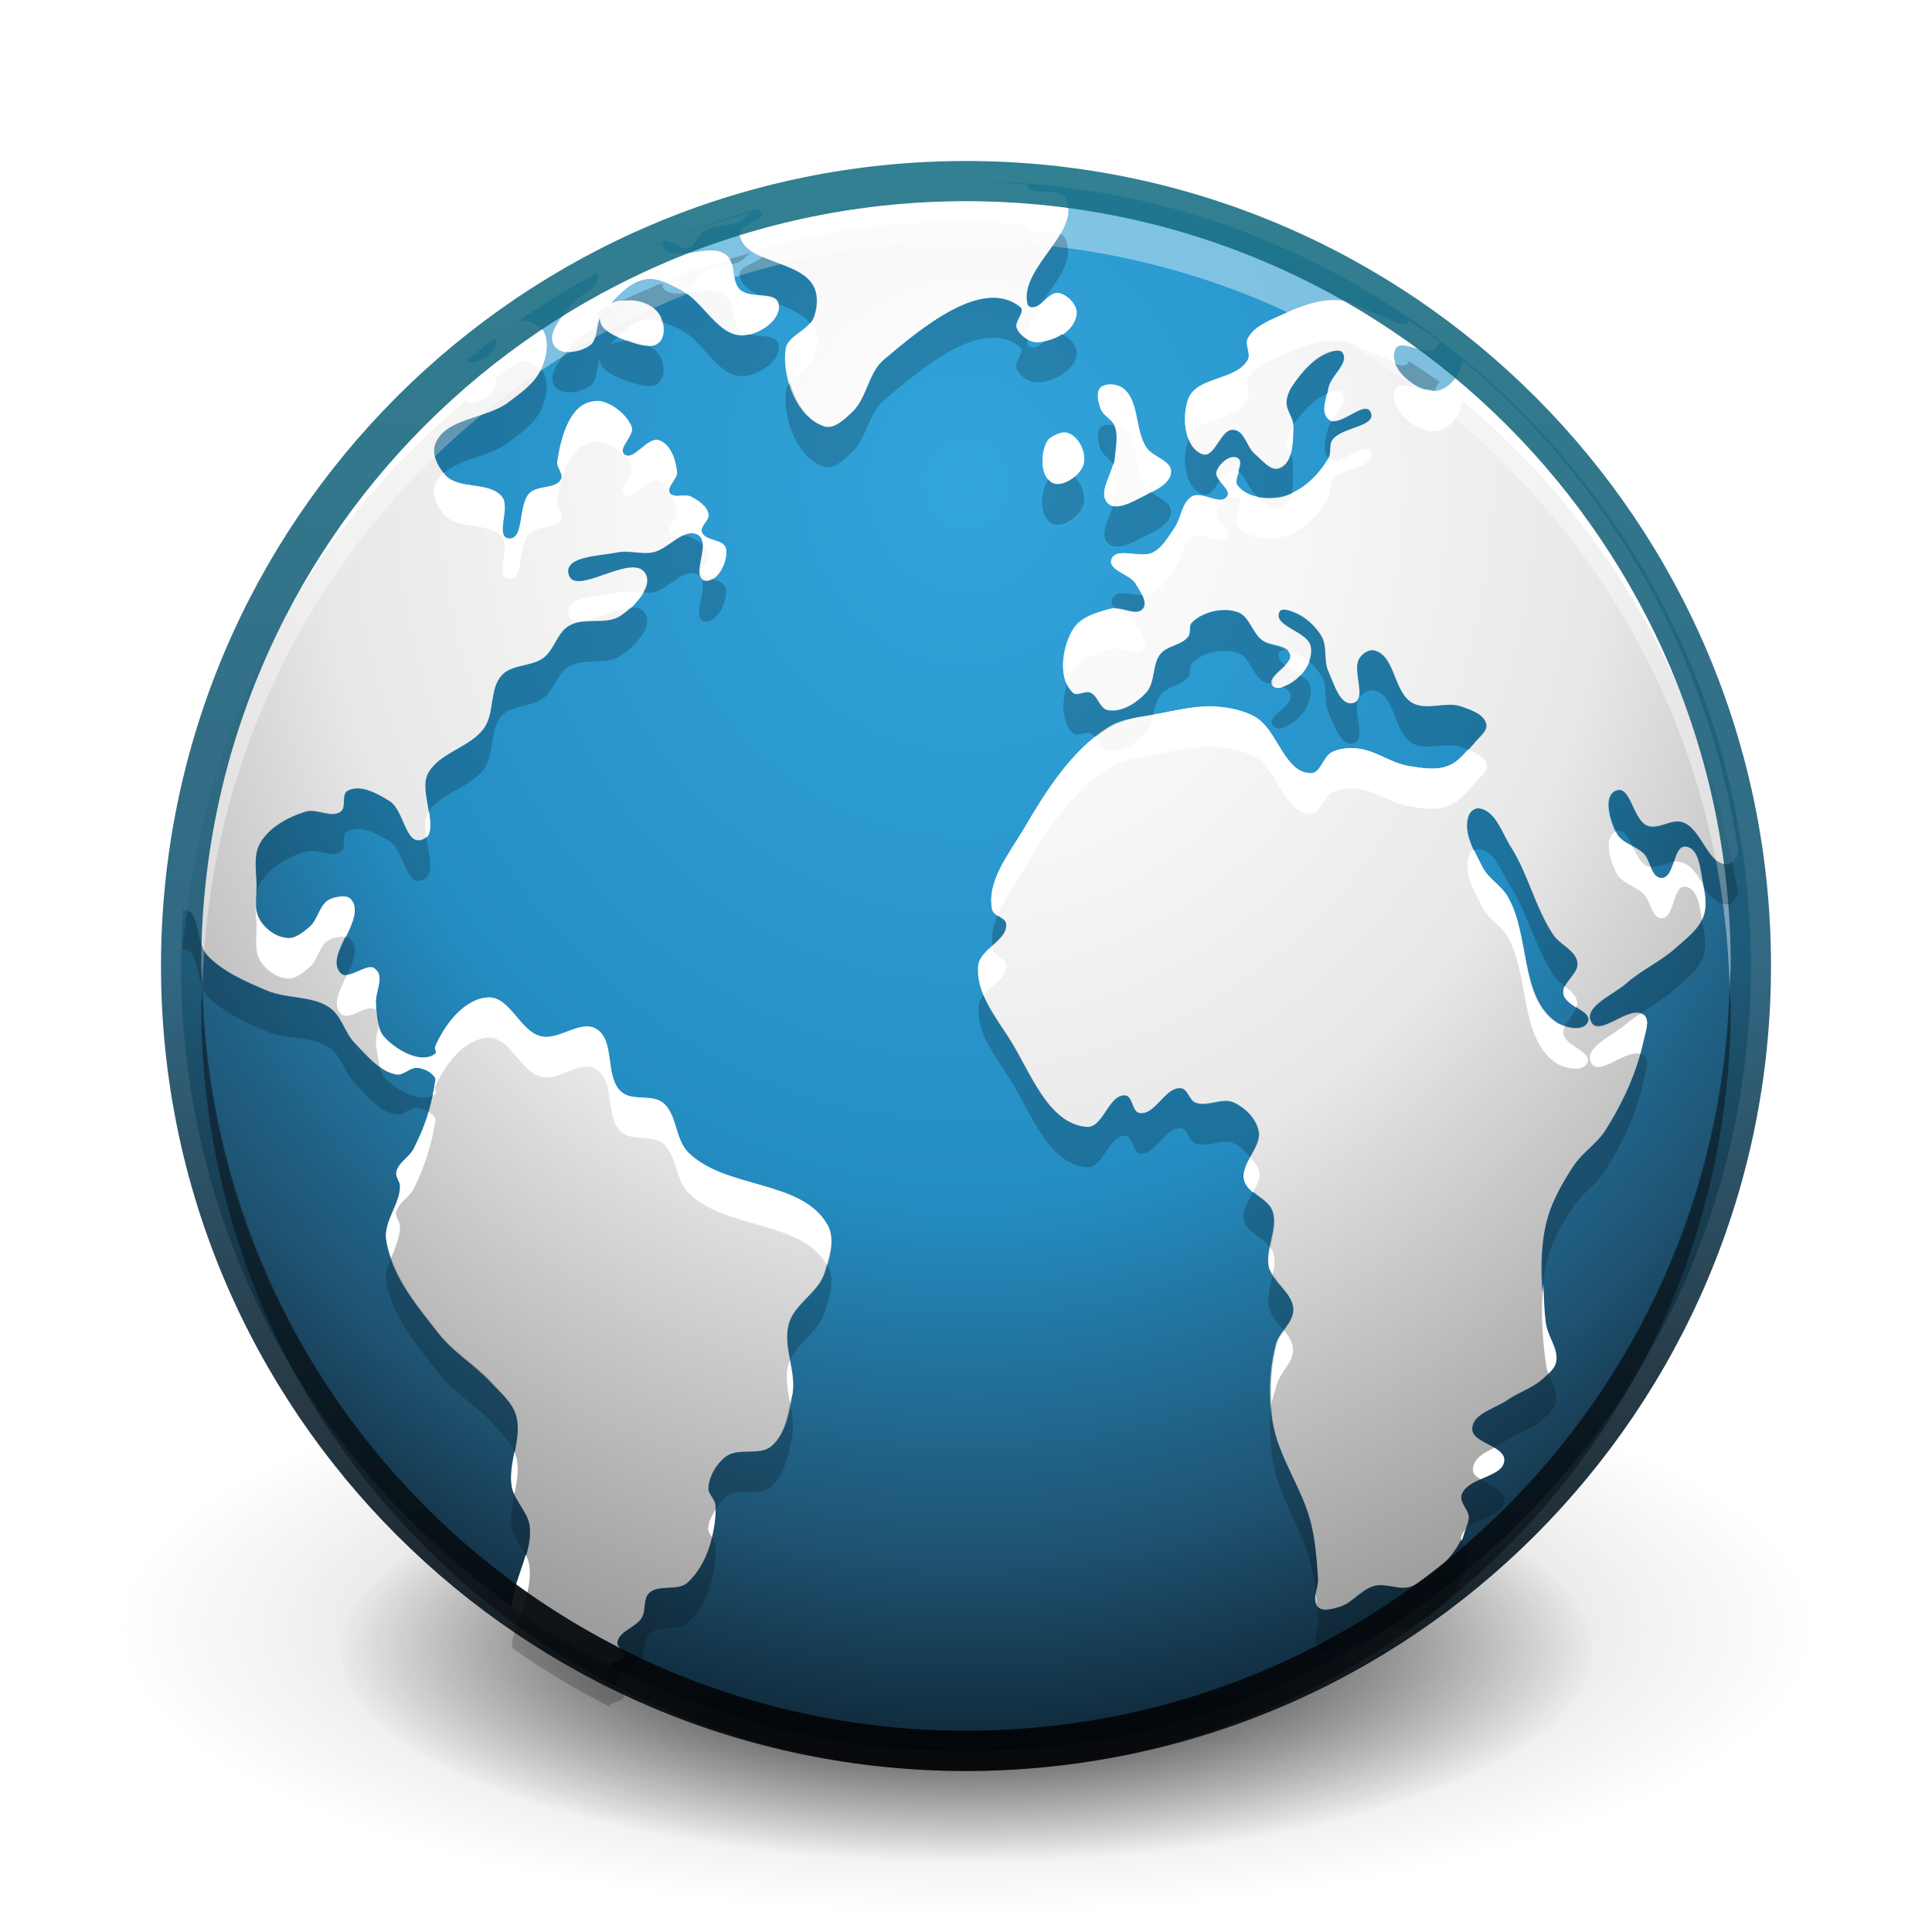 <svg xmlns="http://www.w3.org/2000/svg" xmlns:svg="http://www.w3.org/2000/svg" xmlns:xlink="http://www.w3.org/1999/xlink" id="svg3759" width="48" height="48" version="1.1"><defs id="defs3761"><linearGradient id="linearGradient3850"><stop style="stop-color:#32a5dc;stop-opacity:1" id="stop3852" offset="0"/><stop id="stop3854" offset=".5" style="stop-color:#248ec3;stop-opacity:1"/><stop style="stop-color:#1f5271;stop-opacity:1" id="stop3856" offset=".75"/><stop style="stop-color:#020509;stop-opacity:1" id="stop3858" offset="1"/></linearGradient><linearGradient id="linearGradient3840"><stop style="stop-color:#1e7488;stop-opacity:1" id="stop3842" offset="0"/><stop id="stop3844" offset=".5" style="stop-color:#1e5976;stop-opacity:1"/><stop style="stop-color:#122937;stop-opacity:1" id="stop3846" offset=".75"/><stop style="stop-color:#020509;stop-opacity:1" id="stop3848" offset="1"/></linearGradient><linearGradient id="linearGradient3814"><stop id="stop3816" offset="0" style="stop-color:#fff;stop-opacity:1"/><stop style="stop-color:#f7f7f7;stop-opacity:1" id="stop3833" offset=".25"/><stop style="stop-color:#e8e8e8;stop-opacity:1" id="stop3831" offset=".5"/><stop id="stop3818" offset="1" style="stop-color:#7d7d7d;stop-opacity:1"/></linearGradient><radialGradient id="radialGradient3755" cx="24.85" cy="38.909" r="20.203" fx="24.85" fy="38.909" gradientTransform="matrix(1,0,0,0.37,0,24.512)" gradientUnits="userSpaceOnUse" xlink:href="#linearGradient26113-9-3-1"/><linearGradient id="linearGradient26113-9-3-1"><stop id="stop26115-7-7-9" offset="0" style="stop-color:#000;stop-opacity:1"/><stop id="stop26117-3-7-8" offset="1" style="stop-color:#000;stop-opacity:0"/></linearGradient><linearGradient id="linearGradient26121-3-8-2"><stop id="stop26123-4-7-8" offset="0" style="stop-color:#000;stop-opacity:1"/><stop id="stop26125-3-9-9" offset="1" style="stop-color:#000;stop-opacity:0"/></linearGradient><radialGradient id="radialGradient4274" cx="24.85" cy="38.909" r="20.203" fx="24.85" fy="38.909" gradientTransform="matrix(1.009,0,0,0.373,-0.211,24.39)" gradientUnits="userSpaceOnUse" xlink:href="#linearGradient26121-3-8-2"/><linearGradient id="linearGradient3899" x1="4" x2="44" y1="24" y2="24" gradientTransform="matrix(0,1,1,0,3.1e-6,-2.9e-6)" gradientUnits="userSpaceOnUse" xlink:href="#linearGradient3840"/><radialGradient id="radialGradient3811" cx="24" cy="12" r="19.5" fx="24" fy="12" gradientTransform="matrix(-1.641,4.1570429e-8,-4.6184956e-8,-1.823,63.385,33.878)" gradientUnits="userSpaceOnUse" xlink:href="#linearGradient3850"/><radialGradient id="radialGradient3820" cx="24" cy="13.948" r="19.326" fx="24" fy="13.948" gradientTransform="matrix(-1.656,-9.3579818e-8,1.0396442e-7,-1.84,63.739,37.658)" gradientUnits="userSpaceOnUse" xlink:href="#linearGradient3814"/></defs><g id="layer1"><path style="fill:url(#radialGradient4274);fill-opacity:1;stroke:none;display:inline;filter:url(#filter5927);enable-background:new" id="path9641" d="m 45.053,38.909 a 20.203,7.475 0 1 1 -40.406,0 20.203,7.475 0 1 1 40.406,0 z" transform="matrix(0.77,0,0,0.702,4.868,13.674)"/><path id="path9643" d="m 45.053,38.909 a 20.203,7.475 0 1 1 -40.406,0 20.203,7.475 0 1 1 40.406,0 z" transform="matrix(1.041,0,0,0.949,-1.863,3.514)" style="opacity:.518;fill:url(#radialGradient3755);fill-opacity:1;stroke:none;display:inline;filter:url(#filter5788);enable-background:new"/><path id="path6495" d="M 4.5,23.999 C 4.5,34.769 13.231,43.5 24,43.5 c 10.77,0 19.5,-8.731 19.5,-19.501 0,-10.769 -8.731,-19.499 -19.5,-19.499 -10.769,0 -19.5,8.73 -19.5,19.499 l 0,0 z" style="fill:url(#radialGradient3811);fill-opacity:1;fill-rule:nonzero;stroke:none"/><path id="path6534" d="m 23.956,4.5 c -1.773,0 -3.503,0.253 -5.136,0.696 0.047,-0.011 0.056,0.041 0.087,0.087 0.138,0.204 -0.543,0.277 -0.522,0.522 0.062,0.746 1.485,0.64 1.828,1.306 0.12,0.232 0.093,0.539 0,0.783 -0.124,0.327 -0.651,0.437 -0.696,0.783 -0.094,0.708 0.28,1.689 0.958,1.915 0.246,0.082 0.506,-0.172 0.696,-0.348 0.372,-0.345 0.395,-0.979 0.783,-1.306 0.928,-0.78 2.456,-2.072 3.395,-1.306 0.137,0.112 -0.157,0.36 -0.087,0.522 0.083,0.192 0.313,0.352 0.522,0.348 0.395,-0.008 0.909,-0.305 0.958,-0.696 0.028,-0.225 -0.213,-0.476 -0.435,-0.522 -0.254,-0.053 -0.44,0.39 -0.696,0.348 -0.04,-0.006 -0.078,-0.047 -0.087,-0.087 C 25.324,6.641 26.872,5.776 26.481,4.935 26.338,4.627 25.408,4.907 25.523,4.587 25.007,4.546 24.484,4.5 23.956,4.5 z m 1.567,0.087 c 0.56,0.045 1.11,0.171 1.654,0.261 C 26.627,4.756 26.089,4.632 25.523,4.587 z m -6.877,0.696 c -0.72,0.203 -1.406,0.416 -2.089,0.696 0.181,0.03 0.344,0.216 0.522,0.174 0.2,-0.047 0.255,-0.337 0.435,-0.435 0.235,-0.129 0.529,-0.092 0.783,-0.174 0.105,-0.034 0.238,-0.181 0.348,-0.261 z m -2.263,0.783 c -0.524,0.222 -1.068,0.432 -1.567,0.696 0.076,0.042 0.036,0.182 0,0.261 -0.112,0.243 -0.452,0.306 -0.609,0.522 -0.222,0.305 -0.645,0.731 -0.435,1.045 0.161,0.242 0.632,0.165 0.871,0 0.204,-0.141 0.162,-0.469 0.261,-0.696 -0.017,0.33 0.471,0.502 0.783,0.609 0.22,0.075 0.532,0.164 0.696,0 0.164,-0.164 0.126,-0.502 0,-0.696 -0.156,-0.24 -0.498,-0.368 -0.783,-0.348 -0.137,0.008 -0.297,0.014 -0.435,0.087 0.247,-0.276 0.519,-0.547 0.871,-0.609 0.298,-0.053 0.599,0.127 0.871,0.261 0.578,0.285 0.924,1.166 1.567,1.132 0.39,-0.022 0.945,-0.4 0.871,-0.783 C 19.278,7.213 18.629,7.435 18.385,7.199 18.161,6.981 18.286,6.517 18.037,6.328 c -0.418,-0.318 -1.216,0.218 -1.567,-0.174 -0.019,-0.022 0,-0.058 0,-0.087 -0.025,0.011 -0.062,-0.011 -0.087,0 z m 16.453,0.609 C 33.509,7.026 34.211,7.383 34.838,7.808 34.192,7.372 33.534,7.034 32.836,6.676 z m 0.435,0.783 c -0.478,-0.025 -0.957,0.15 -1.393,0.348 -0.322,0.147 -0.707,0.295 -0.871,0.609 -0.081,0.154 0.083,0.369 0,0.522 -0.281,0.516 -1.264,0.411 -1.48,0.958 -0.175,0.445 -0.104,1.237 0.348,1.393 0.313,0.108 0.454,-0.643 0.783,-0.609 0.266,0.028 0.316,0.439 0.522,0.609 0.18,0.149 0.391,0.432 0.609,0.348 0.343,-0.131 0.34,-0.678 0.348,-1.045 0.006,-0.211 -0.185,-0.398 -0.174,-0.609 0.008,-0.156 0.085,-0.307 0.174,-0.435 0.223,-0.32 0.506,-0.644 0.871,-0.783 0.108,-0.042 0.283,-0.096 0.348,0 0.175,0.259 -0.289,0.564 -0.348,0.871 -0.049,0.257 -0.199,0.615 0,0.783 0.269,0.228 0.908,-0.5 1.045,-0.174 0.153,0.364 -0.745,0.364 -0.958,0.696 -0.08,0.125 -0.011,0.308 -0.087,0.435 -0.251,0.426 -0.651,0.841 -1.132,0.958 -0.376,0.091 -0.891,0.042 -1.132,-0.261 -0.145,-0.182 0.205,-0.587 0,-0.696 -0.184,-0.099 -0.463,0.148 -0.522,0.348 -0.063,0.212 0.383,0.425 0.261,0.609 -0.16,0.242 -0.62,-0.147 -0.871,0 -0.257,0.152 -0.265,0.538 -0.435,0.783 -0.153,0.22 -0.289,0.478 -0.522,0.609 -0.307,0.174 -0.937,-0.162 -1.045,0.174 -0.088,0.274 0.464,0.362 0.609,0.609 0.107,0.182 0.301,0.441 0.174,0.609 -0.157,0.208 -0.53,-0.065 -0.783,0 -0.352,0.09 -0.772,0.21 -0.958,0.522 -0.267,0.449 -0.369,1.198 0,1.567 0.103,0.103 0.301,-0.055 0.435,0 0.189,0.079 0.233,0.399 0.435,0.435 0.345,0.063 0.719,-0.178 0.958,-0.435 0.231,-0.249 0.135,-0.694 0.348,-0.958 0.172,-0.213 0.535,-0.214 0.696,-0.435 0.07,-0.097 0.002,-0.264 0.087,-0.348 0.276,-0.271 0.763,-0.38 1.132,-0.261 0.294,0.095 0.365,0.508 0.609,0.696 0.205,0.159 0.62,0.1 0.696,0.348 0.088,0.285 -0.621,0.549 -0.435,0.783 0.131,0.165 0.45,-0.036 0.609,-0.174 0.216,-0.187 0.393,-0.501 0.348,-0.783 -0.061,-0.386 -0.942,-0.514 -0.783,-0.871 0.047,-0.106 0.24,-0.041 0.348,0 0.289,0.108 0.542,0.342 0.696,0.609 0.148,0.256 0.051,0.601 0.174,0.871 0.138,0.301 0.289,0.867 0.609,0.783 0.369,-0.096 -0.051,-0.823 0.174,-1.132 0.076,-0.105 0.222,-0.204 0.348,-0.174 0.525,0.127 0.485,1.045 0.958,1.306 0.357,0.197 0.836,-0.051 1.219,0.087 0.235,0.085 0.559,0.191 0.609,0.435 0.035,0.166 -0.153,0.305 -0.261,0.435 -0.198,0.237 -0.408,0.501 -0.696,0.609 -0.299,0.112 -0.643,0.051 -0.958,0 -0.453,-0.074 -0.849,-0.394 -1.306,-0.435 -0.204,-0.019 -0.426,-0.005 -0.609,0.087 -0.22,0.11 -0.276,0.522 -0.522,0.522 -0.657,0 -0.825,-1.063 -1.393,-1.393 -0.286,-0.166 -0.628,-0.238 -0.958,-0.261 -0.467,-0.033 -0.934,0.085 -1.393,0.174 -0.442,0.086 -0.927,0.105 -1.306,0.348 -0.92,0.589 -1.535,1.583 -2.089,2.525 -0.364,0.618 -0.93,1.301 -0.783,2.002 0.034,0.161 0.332,0.185 0.348,0.348 0.041,0.416 -0.658,0.628 -0.696,1.045 -0.061,0.66 0.429,1.268 0.783,1.828 0.516,0.817 0.952,2.097 1.915,2.176 0.411,0.034 0.547,-0.827 0.958,-0.783 0.185,0.019 0.165,0.401 0.348,0.435 0.396,0.074 0.645,-0.661 1.045,-0.609 0.163,0.022 0.197,0.285 0.348,0.348 0.295,0.122 0.667,-0.132 0.958,0 0.281,0.128 0.542,0.395 0.609,0.696 0.092,0.412 -0.442,0.807 -0.348,1.219 0.078,0.341 0.582,0.453 0.696,0.783 0.152,0.44 -0.195,0.94 -0.087,1.393 0.093,0.392 0.596,0.642 0.609,1.045 0.011,0.324 -0.354,0.557 -0.435,0.871 -0.161,0.618 -0.188,1.284 -0.087,1.915 0.142,0.889 0.741,1.651 0.958,2.525 0.113,0.454 0.145,0.926 0.174,1.393 0.014,0.232 -0.164,0.532 0,0.696 0.123,0.123 0.355,0.047 0.522,0 0.326,-0.09 0.544,-0.432 0.871,-0.522 0.308,-0.085 0.668,0.135 0.958,0 0.654,-0.304 1.242,-0.949 1.393,-1.654 0.044,-0.207 -0.236,-0.407 -0.174,-0.609 0.133,-0.433 1.024,-0.418 1.045,-0.871 0.017,-0.369 -0.804,-0.415 -0.783,-0.783 0.019,-0.371 0.565,-0.484 0.871,-0.696 0.278,-0.193 0.616,-0.3 0.871,-0.522 0.14,-0.122 0.311,-0.253 0.348,-0.435 0.067,-0.324 -0.217,-0.63 -0.261,-0.958 -0.108,-0.805 -0.177,-1.645 0,-2.438 0.119,-0.532 0.395,-1.026 0.696,-1.48 0.216,-0.325 0.574,-0.541 0.783,-0.871 0.44,-0.691 0.795,-1.461 0.958,-2.263 0.04,-0.199 0.153,-0.476 0,-0.609 -0.33,-0.289 -1.102,0.563 -1.306,0.174 -0.2,-0.382 0.548,-0.671 0.871,-0.958 0.373,-0.332 0.847,-0.537 1.219,-0.871 0.26,-0.233 0.572,-0.457 0.696,-0.783 0.093,-0.244 0.055,-0.528 0,-0.783 -0.074,-0.343 -0.087,-0.917 -0.435,-0.958 -0.329,-0.039 -0.279,0.79 -0.609,0.783 -0.25,-0.006 -0.261,-0.431 -0.435,-0.609 -0.203,-0.208 -0.567,-0.263 -0.696,-0.522 -0.156,-0.311 -0.325,-0.92 0,-1.045 0.364,-0.14 0.419,0.73 0.783,0.871 0.272,0.105 0.594,-0.18 0.871,-0.087 0.487,0.163 0.62,1.091 1.132,1.045 0.116,-0.011 0.191,-0.185 0.261,-0.261 C 42.489,16.302 39.972,11.955 36.318,8.94 36.343,9.288 35.971,9.721 35.622,9.723 35.149,9.726 34.474,9.111 34.664,8.679 c 0.128,-0.292 0.663,0.122 0.958,0 0.076,-0.031 0.092,-0.17 0.174,-0.174 C 35.546,8.312 35.272,8.162 35.012,7.982 34.938,8.239 34.486,7.883 34.229,7.808 33.903,7.713 33.61,7.477 33.271,7.46 z M 12.901,7.982 c -0.207,0.143 -0.409,0.284 -0.609,0.435 0.124,0.095 -0.052,0.337 -0.174,0.435 -0.138,0.111 -0.453,0.249 -0.522,0.087 -3.999,3.3 -6.664,8.177 -7.051,13.667 0.418,-0.092 0.312,0.823 0.609,1.132 0.397,0.412 0.953,0.647 1.48,0.871 0.499,0.212 1.124,0.122 1.567,0.435 0.289,0.204 0.363,0.616 0.609,0.871 0.303,0.313 0.615,0.714 1.045,0.783 0.181,0.03 0.34,-0.194 0.522,-0.174 0.168,0.019 0.352,0.114 0.435,0.261 0.014,0.025 0.006,0.059 0,0.087 -0.088,0.571 -0.264,1.137 -0.522,1.654 -0.111,0.223 -0.389,0.364 -0.435,0.609 -0.022,0.118 0.088,0.228 0.087,0.348 -0.003,0.45 -0.404,0.859 -0.348,1.306 0.11,0.889 0.754,1.644 1.306,2.35 0.367,0.469 0.904,0.779 1.306,1.219 0.223,0.244 0.509,0.468 0.609,0.783 0.184,0.582 -0.202,1.229 -0.087,1.828 0.066,0.344 0.4,0.609 0.435,0.958 0.066,0.651 -0.362,1.265 -0.435,1.915 -0.003,0.029 0.028,0.08 0,0.087 0.785,0.557 1.572,1.042 2.438,1.48 -0.03,-0.142 0.315,-0.12 0.348,-0.261 0.03,-0.126 -0.195,-0.22 -0.174,-0.348 0.046,-0.284 0.464,-0.362 0.609,-0.609 0.107,-0.182 0.025,-0.461 0.174,-0.609 0.235,-0.233 0.714,-0.037 0.958,-0.261 0.5,-0.46 0.707,-1.236 0.696,-1.915 -0.003,-0.156 -0.184,-0.279 -0.174,-0.435 0.019,-0.298 0.197,-0.604 0.435,-0.783 0.309,-0.233 0.838,-0.009 1.132,-0.261 0.356,-0.305 0.445,-0.843 0.522,-1.306 0.096,-0.573 -0.251,-1.183 -0.087,-1.741 0.14,-0.479 0.701,-0.749 0.871,-1.219 0.138,-0.383 0.285,-0.863 0.087,-1.219 -0.638,-1.145 -2.564,-0.892 -3.482,-1.828 -0.318,-0.324 -0.255,-0.935 -0.609,-1.219 -0.28,-0.225 -0.775,-0.025 -1.045,-0.261 -0.42,-0.371 -0.128,-1.28 -0.609,-1.567 -0.402,-0.24 -0.94,0.292 -1.393,0.174 -0.522,-0.136 -0.767,-0.989 -1.306,-0.958 -0.594,0.035 -1.069,0.673 -1.306,1.219 -0.022,0.053 0.046,0.139 0,0.174 -0.337,0.254 -0.918,-0.052 -1.219,-0.348 -0.216,-0.213 -0.217,-0.571 -0.261,-0.871 -0.042,-0.287 0.215,-0.676 0,-0.871 -0.216,-0.196 -0.669,0.298 -0.871,0.087 -0.426,-0.444 0.665,-1.363 0.261,-1.828 -0.114,-0.131 -0.367,-0.078 -0.522,0 -0.26,0.13 -0.3,0.511 -0.522,0.696 -0.15,0.125 -0.328,0.271 -0.522,0.261 -0.274,-0.014 -0.552,-0.203 -0.696,-0.435 -0.154,-0.248 -0.085,-0.579 -0.087,-0.871 -0.003,-0.349 -0.088,-0.742 0.087,-1.045 0.23,-0.397 0.694,-0.647 1.132,-0.783 0.277,-0.087 0.635,0.17 0.871,0 0.149,-0.107 0.014,-0.434 0.174,-0.522 0.315,-0.173 0.742,0.069 1.045,0.261 0.348,0.221 0.388,1.076 0.783,0.958 0.531,-0.159 -0.09,-1.167 0.174,-1.654 0.285,-0.526 1.053,-0.64 1.393,-1.132 0.261,-0.377 0.123,-0.97 0.435,-1.306 0.257,-0.276 0.745,-0.206 1.045,-0.435 0.263,-0.201 0.328,-0.61 0.609,-0.783 0.378,-0.233 0.945,-0.003 1.306,-0.261 0.328,-0.234 0.81,-0.695 0.609,-1.045 -0.318,-0.554 -1.787,0.625 -1.915,0 -0.089,-0.433 0.786,-0.433 1.219,-0.522 0.284,-0.058 0.585,0.053 0.871,0 0.397,-0.074 0.782,-0.638 1.132,-0.435 0.33,0.191 -0.199,1.049 0.174,1.132 0.306,0.068 0.579,-0.475 0.522,-0.783 -0.045,-0.245 -0.539,-0.196 -0.609,-0.435 -0.044,-0.15 0.206,-0.282 0.174,-0.435 -0.041,-0.201 -0.253,-0.341 -0.435,-0.435 -0.157,-0.081 -0.431,0.064 -0.522,-0.087 -0.095,-0.157 0.191,-0.34 0.174,-0.522 -0.028,-0.297 -0.154,-0.683 -0.435,-0.783 -0.294,-0.105 -0.635,0.554 -0.871,0.348 -0.18,-0.157 0.267,-0.476 0.174,-0.696 -0.157,-0.371 -0.657,-0.72 -1.045,-0.609 -0.537,0.153 -0.703,0.928 -0.783,1.48 -0.022,0.147 0.155,0.304 0.087,0.435 -0.131,0.254 -0.58,0.148 -0.783,0.348 -0.296,0.292 -0.111,1.187 -0.522,1.132 -0.35,-0.047 0.05,-0.772 -0.174,-1.045 -0.315,-0.383 -1.049,-0.165 -1.393,-0.522 -0.191,-0.198 -0.36,-0.526 -0.261,-0.783 0.25,-0.656 1.27,-0.619 1.828,-1.045 0.294,-0.224 0.627,-0.449 0.783,-0.783 0.136,-0.29 0.232,-0.672 0.087,-0.958 -0.077,-0.151 -0.272,-0.216 -0.435,-0.261 -0.056,-0.017 -0.158,0.056 -0.174,-3e-6 z m 14.712,1.567 c -0.097,-0.003 -0.2,0.025 -0.261,0.087 -0.123,0.123 -0.058,0.358 0,0.522 0.062,0.175 0.287,0.26 0.348,0.435 0.086,0.247 0.019,0.523 0,0.783 -0.029,0.381 -0.45,0.868 -0.174,1.132 0.214,0.204 0.605,-0.043 0.871,-0.174 0.277,-0.137 0.686,-0.301 0.696,-0.609 0.008,-0.287 -0.45,-0.37 -0.609,-0.609 -0.296,-0.444 -0.166,-1.183 -0.609,-1.48 -0.072,-0.048 -0.164,-0.084 -0.261,-0.087 z M 26.307,10.768 c -0.097,0.034 -0.211,0.098 -0.261,0.174 -0.192,0.292 -0.221,0.88 0.087,1.045 0.264,0.141 0.689,-0.152 0.783,-0.435 0.091,-0.271 -0.087,-0.668 -0.348,-0.783 -0.084,-0.037 -0.164,-0.034 -0.261,0 z m 10.446,9.315 c 0.408,0.061 0.562,0.61 0.783,0.958 0.432,0.679 0.602,1.505 1.045,2.176 0.17,0.257 0.563,0.391 0.609,0.696 0.043,0.283 -0.391,0.501 -0.348,0.783 0.046,0.305 0.737,0.416 0.609,0.696 -0.108,0.238 -0.568,0.147 -0.783,0 -0.925,-0.633 -0.638,-2.175 -1.219,-3.134 -0.16,-0.264 -0.464,-0.424 -0.609,-0.696 -0.212,-0.398 -0.507,-0.884 -0.348,-1.306 0.037,-0.098 0.158,-0.19 0.261,-0.174 z M 21.606,43.326 c 0.772,0.093 1.554,0.174 2.35,0.174 -0.79,0 -1.584,-0.082 -2.35,-0.174 z" style="color:#bebebe;fill:url(#radialGradient3820);fill-opacity:1;fill-rule:nonzero;stroke:none;stroke-width:1;marker:none;visibility:visible;display:inline;overflow:visible;enable-background:accumulate"/><path id="path3822" d="M 23.969 4.5 C 22.195 4.5 20.445 4.744 18.812 5.188 C 18.859 5.176 18.875 5.236 18.906 5.281 C 19.044 5.485 18.355 5.567 18.375 5.812 C 18.398 6.094 18.657 6.218 18.938 6.344 C 18.943 6.322 18.923 6.307 18.906 6.281 C 18.875 6.236 18.859 6.176 18.812 6.188 C 20.445 5.744 22.195 5.5 23.969 5.5 C 24.496 5.5 25.015 5.553 25.531 5.594 C 25.436 5.857 26.044 5.699 26.344 5.812 C 26.517 5.518 26.603 5.225 26.469 4.938 C 26.326 4.63 25.416 4.913 25.531 4.594 C 25.015 4.553 24.496 4.5 23.969 4.5 z M 18.656 5.281 C 17.937 5.484 17.246 5.688 16.562 5.969 C 16.744 5.998 16.915 6.198 17.094 6.156 C 17.293 6.109 17.32 5.817 17.5 5.719 C 17.735 5.59 18.058 5.613 18.312 5.531 C 18.418 5.497 18.546 5.361 18.656 5.281 z M 16.375 6.062 C 15.851 6.284 15.312 6.485 14.812 6.75 C 14.889 6.792 14.849 6.952 14.812 7.031 C 14.701 7.274 14.376 7.346 14.219 7.562 C 13.997 7.868 13.572 8.28 13.781 8.594 C 13.842 8.685 13.943 8.737 14.062 8.75 C 14.113 8.685 14.177 8.62 14.219 8.562 C 14.376 8.346 14.701 8.274 14.812 8.031 C 14.849 7.952 14.889 7.792 14.812 7.75 C 15.013 7.644 15.227 7.562 15.438 7.469 C 15.343 7.479 15.245 7.516 15.156 7.562 C 15.403 7.286 15.68 7 16.031 6.938 C 16.33 6.885 16.635 7.054 16.906 7.188 C 16.95 7.209 16.99 7.253 17.031 7.281 C 17.383 7.245 17.774 7.148 18.031 7.344 C 18.28 7.533 18.15 7.97 18.375 8.188 C 18.43 8.241 18.509 8.294 18.594 8.312 C 18.603 8.315 18.615 8.311 18.625 8.312 C 18.992 8.222 19.409 7.899 19.344 7.562 C 19.189 7.506 19.078 7.407 18.938 7.344 C 18.918 7.342 18.895 7.345 18.875 7.344 C 18.691 7.331 18.485 7.294 18.375 7.188 C 18.221 7.039 18.245 6.775 18.188 6.562 C 17.964 6.607 17.698 6.61 17.5 6.719 C 17.32 6.817 17.293 7.109 17.094 7.156 C 16.915 7.198 16.744 6.998 16.562 6.969 C 17.075 6.758 17.596 6.596 18.125 6.438 C 18.101 6.394 18.072 6.375 18.031 6.344 C 17.613 6.026 16.819 6.548 16.469 6.156 C 16.449 6.134 16.469 6.091 16.469 6.062 C 16.444 6.073 16.4 6.052 16.375 6.062 z M 26.312 7.281 C 26.154 7.248 26.014 7.416 25.875 7.531 C 25.674 7.826 25.515 8.134 25.531 8.438 C 25.61 8.479 25.698 8.502 25.781 8.5 C 25.84 8.499 25.907 8.482 25.969 8.469 C 26.079 8.37 26.185 8.255 26.312 8.281 C 26.345 8.288 26.374 8.298 26.406 8.312 C 26.59 8.188 26.726 8.008 26.75 7.812 C 26.778 7.588 26.534 7.328 26.312 7.281 z M 32.906 7.469 C 32.549 7.517 32.202 7.664 31.875 7.812 C 31.553 7.96 31.164 8.092 31 8.406 C 30.919 8.561 31.083 8.785 31 8.938 C 30.719 9.454 29.747 9.36 29.531 9.906 C 29.418 10.193 29.404 10.595 29.531 10.906 C 29.747 10.36 30.719 10.454 31 9.938 C 31.083 9.785 30.919 9.561 31 9.406 C 31.164 9.092 31.553 8.96 31.875 8.812 C 32.31 8.614 32.803 8.444 33.281 8.469 C 33.62 8.486 33.893 8.718 34.219 8.812 C 34.337 8.847 34.511 8.934 34.656 9 C 34.622 8.891 34.613 8.787 34.656 8.688 C 34.785 8.395 35.33 8.81 35.625 8.688 C 35.701 8.656 35.699 8.504 35.781 8.5 C 35.531 8.308 35.259 8.149 35 7.969 C 34.926 8.226 34.476 7.887 34.219 7.812 C 33.893 7.718 33.62 7.486 33.281 7.469 C 33.162 7.462 33.025 7.453 32.906 7.469 z M 16.031 7.938 C 15.761 7.986 15.545 8.173 15.344 8.375 C 15.426 8.412 15.515 8.441 15.594 8.469 C 15.602 8.472 15.617 8.466 15.625 8.469 C 15.791 8.463 15.973 8.509 16.125 8.594 C 16.228 8.594 16.307 8.568 16.375 8.5 C 16.495 8.38 16.489 8.182 16.438 8 C 16.3 7.952 16.171 7.913 16.031 7.938 z M 12.906 7.969 C 12.7 8.112 12.482 8.255 12.281 8.406 C 12.405 8.501 12.247 8.746 12.125 8.844 C 11.987 8.954 11.663 9.1 11.594 8.938 C 7.595 12.237 4.919 17.103 4.531 22.594 C 4.574 22.584 4.624 22.615 4.656 22.625 C 5.276 17.54 7.837 13.038 11.594 9.938 C 11.663 10.1 11.987 9.954 12.125 9.844 C 12.247 9.746 12.405 9.501 12.281 9.406 C 12.482 9.255 12.7 9.112 12.906 8.969 C 12.922 9.024 13.007 8.952 13.062 8.969 C 13.198 9.006 13.344 9.084 13.438 9.188 C 13.573 8.897 13.645 8.536 13.5 8.25 C 13.423 8.099 13.226 8.014 13.062 7.969 C 13.007 7.952 12.922 8.024 12.906 7.969 z M 20.125 8.031 C 19.932 8.257 19.57 8.396 19.531 8.688 C 19.498 8.935 19.55 9.198 19.625 9.469 C 19.798 9.276 20.126 9.151 20.219 8.906 C 20.312 8.662 20.338 8.357 20.219 8.125 C 20.199 8.087 20.151 8.065 20.125 8.031 z M 36.312 8.938 C 36.338 9.286 35.974 9.716 35.625 9.719 C 35.586 9.719 35.542 9.695 35.5 9.688 C 35.198 9.694 34.769 9.432 34.656 9.688 C 34.466 10.12 35.153 10.722 35.625 10.719 C 35.974 10.716 36.338 10.286 36.312 9.938 C 39.762 12.784 42.175 16.832 43.031 21.406 C 43.096 21.346 43.139 21.271 43.188 21.219 C 42.481 16.307 39.966 11.953 36.312 8.938 z M 27.469 9.562 C 27.423 9.577 27.374 9.594 27.344 9.625 C 27.221 9.748 27.286 9.992 27.344 10.156 C 27.402 10.323 27.615 10.403 27.688 10.562 C 27.691 10.57 27.685 10.585 27.688 10.594 C 27.756 10.608 27.822 10.589 27.875 10.625 C 28.318 10.922 28.173 11.681 28.469 12.125 C 28.494 12.163 28.556 12.187 28.594 12.219 C 28.834 12.098 29.086 11.958 29.094 11.719 C 29.102 11.432 28.628 11.364 28.469 11.125 C 28.173 10.681 28.318 9.922 27.875 9.625 C 27.803 9.577 27.722 9.566 27.625 9.562 C 27.576 9.561 27.514 9.548 27.469 9.562 z M 33.188 9.719 C 33.122 9.726 33.054 9.729 33 9.75 C 32.987 9.755 32.982 9.776 32.969 9.781 C 32.911 10.014 32.836 10.267 33 10.406 C 33.027 10.429 33.06 10.463 33.094 10.469 C 33.234 10.219 33.487 9.962 33.344 9.75 C 33.311 9.702 33.253 9.712 33.188 9.719 z M 14.938 9.969 C 14.834 9.946 14.753 9.972 14.656 10 C 14.119 10.153 13.924 10.916 13.844 11.469 C 13.821 11.615 14.006 11.775 13.938 11.906 C 13.806 12.16 13.36 12.049 13.156 12.25 C 12.86 12.542 13.037 13.43 12.625 13.375 C 12.275 13.328 12.693 12.616 12.469 12.344 C 12.154 11.961 11.407 12.17 11.062 11.812 C 11.047 11.797 11.046 11.767 11.031 11.75 C 10.942 11.831 10.858 11.912 10.812 12.031 C 10.714 12.288 10.871 12.614 11.062 12.812 C 11.407 13.17 12.154 12.961 12.469 13.344 C 12.693 13.616 12.275 14.328 12.625 14.375 C 13.037 14.43 12.86 13.542 13.156 13.25 C 13.36 13.049 13.806 13.16 13.938 12.906 C 14.006 12.775 13.821 12.615 13.844 12.469 C 13.924 11.916 14.119 11.153 14.656 11 C 15.044 10.889 15.531 11.222 15.688 11.594 C 15.781 11.814 15.32 12.124 15.5 12.281 C 15.735 12.487 16.081 11.833 16.375 11.938 C 16.472 11.972 16.562 12.037 16.625 12.125 C 16.665 11.999 16.825 11.856 16.812 11.719 C 16.785 11.421 16.656 11.038 16.375 10.938 C 16.081 10.833 15.735 11.487 15.5 11.281 C 15.32 11.124 15.781 10.814 15.688 10.594 C 15.57 10.315 15.249 10.038 14.938 9.969 z M 32.125 10.594 C 32.043 10.716 31.977 10.854 31.969 11 C 31.963 11.105 32.017 11.182 32.062 11.281 C 32.124 11.067 32.12 10.801 32.125 10.594 z M 26.438 10.75 C 26.395 10.75 26.361 10.764 26.312 10.781 C 26.216 10.815 26.082 10.861 26.031 10.938 C 25.859 11.199 25.848 11.687 26.062 11.906 C 26.12 11.844 26.229 11.81 26.312 11.781 C 26.409 11.748 26.479 11.744 26.562 11.781 C 26.603 11.799 26.652 11.814 26.688 11.844 C 26.79 11.758 26.871 11.669 26.906 11.562 C 26.997 11.291 26.824 10.897 26.562 10.781 C 26.521 10.763 26.48 10.75 26.438 10.75 z M 33.875 11.156 C 33.625 11.213 33.202 11.577 33 11.406 C 32.789 11.757 32.468 12.082 32.094 12.25 C 32.048 12.435 31.943 12.563 31.781 12.625 C 31.587 12.699 31.416 12.497 31.25 12.344 C 31.044 12.305 30.871 12.214 30.75 12.062 C 30.682 11.978 30.74 11.848 30.781 11.719 C 30.744 11.69 30.707 11.693 30.656 11.688 C 30.517 11.673 30.412 11.795 30.312 11.938 C 30.417 12.071 30.578 12.226 30.5 12.344 C 30.34 12.586 29.875 12.197 29.625 12.344 C 29.368 12.495 29.358 12.88 29.188 13.125 C 29.035 13.345 28.889 13.587 28.656 13.719 C 28.349 13.892 27.733 13.57 27.625 13.906 C 27.537 14.18 28.073 14.252 28.219 14.5 C 28.266 14.58 28.329 14.685 28.375 14.781 C 28.479 14.783 28.579 14.762 28.656 14.719 C 28.889 14.587 29.035 14.345 29.188 14.125 C 29.358 13.88 29.368 13.495 29.625 13.344 C 29.875 13.197 30.34 13.586 30.5 13.344 C 30.622 13.159 30.156 12.93 30.219 12.719 C 30.278 12.518 30.566 12.276 30.75 12.375 C 30.955 12.485 30.605 12.881 30.75 13.062 C 30.991 13.365 31.499 13.435 31.875 13.344 C 32.355 13.227 32.749 12.801 33 12.375 C 33.076 12.248 33.014 12.062 33.094 11.938 C 33.307 11.605 34.215 11.614 34.062 11.25 C 34.028 11.169 33.958 11.137 33.875 11.156 z M 27.656 11.531 C 27.56 11.883 27.29 12.269 27.531 12.5 C 27.567 12.534 27.612 12.551 27.656 12.562 C 27.674 12.502 27.683 12.432 27.688 12.375 C 27.707 12.115 27.774 11.84 27.688 11.594 C 27.68 11.571 27.669 11.551 27.656 11.531 z M 16.688 12.281 C 16.75 12.421 16.799 12.579 16.812 12.719 C 16.829 12.901 16.562 13.093 16.656 13.25 C 16.711 13.341 16.816 13.322 16.938 13.312 C 17.071 13.246 17.218 13.209 17.344 13.281 C 17.426 13.329 17.466 13.423 17.469 13.531 C 17.534 13.596 17.576 13.695 17.594 13.781 C 17.625 13.934 17.393 14.069 17.438 14.219 C 17.467 14.32 17.572 14.333 17.688 14.375 C 17.903 14.25 18.075 13.865 18.031 13.625 C 17.986 13.38 17.508 13.458 17.438 13.219 C 17.393 13.069 17.625 12.934 17.594 12.781 C 17.553 12.58 17.339 12.438 17.156 12.344 C 17.014 12.271 16.799 12.371 16.688 12.281 z M 15.344 14.719 C 14.911 14.808 14.036 14.817 14.125 15.25 C 14.157 15.406 14.277 15.451 14.438 15.438 C 14.779 15.408 15.314 15.113 15.688 15.094 C 15.804 14.986 15.894 14.845 15.969 14.719 C 15.76 14.709 15.547 14.677 15.344 14.719 z M 27.625 15.125 C 27.273 15.215 26.842 15.344 26.656 15.656 C 26.435 16.03 26.318 16.603 26.5 17 C 26.54 16.872 26.594 16.761 26.656 16.656 C 26.842 16.344 27.273 16.215 27.625 16.125 C 27.878 16.06 28.249 16.333 28.406 16.125 C 28.533 15.956 28.326 15.682 28.219 15.5 C 28.123 15.337 27.868 15.249 27.719 15.125 C 27.684 15.124 27.657 15.117 27.625 15.125 z M 32 16.188 C 32.019 16.21 32.053 16.219 32.062 16.25 C 32.092 16.345 32.023 16.441 31.938 16.531 C 32.048 16.613 32.185 16.695 32.312 16.781 C 32.4 16.686 32.483 16.56 32.531 16.438 C 32.413 16.332 32.269 16.273 32.125 16.219 C 32.09 16.205 32.045 16.199 32 16.188 z M 31.625 17.031 C 31.678 17.098 31.752 17.087 31.844 17.062 C 31.778 17.039 31.698 17.049 31.625 17.031 z M 30.219 17.562 C 29.752 17.529 29.303 17.629 28.844 17.719 C 28.784 17.73 28.718 17.74 28.656 17.75 C 28.625 17.925 28.584 18.094 28.469 18.219 C 28.231 18.476 27.876 18.719 27.531 18.656 C 27.38 18.629 27.321 18.437 27.219 18.312 C 26.465 18.911 25.928 19.761 25.438 20.594 C 25.074 21.211 24.509 21.892 24.656 22.594 C 24.669 22.654 24.723 22.714 24.781 22.75 C 24.949 22.351 25.224 21.957 25.438 21.594 C 25.992 20.652 26.612 19.683 27.531 19.094 C 27.91 18.851 28.402 18.805 28.844 18.719 C 29.303 18.629 29.752 18.529 30.219 18.562 C 30.549 18.586 30.901 18.646 31.188 18.812 C 31.755 19.142 31.906 20.219 32.562 20.219 C 32.809 20.219 32.873 19.798 33.094 19.688 C 33.277 19.595 33.514 19.574 33.719 19.594 C 34.176 19.635 34.547 19.958 35 20.031 C 35.315 20.082 35.67 20.144 35.969 20.031 C 36.257 19.923 36.458 19.674 36.656 19.438 C 36.765 19.308 36.972 19.166 36.938 19 C 36.897 18.806 36.672 18.703 36.469 18.625 C 36.319 18.795 36.175 18.954 35.969 19.031 C 35.67 19.144 35.315 19.082 35 19.031 C 34.547 18.958 34.176 18.635 33.719 18.594 C 33.514 18.574 33.277 18.595 33.094 18.688 C 32.873 18.798 32.809 19.219 32.562 19.219 C 31.906 19.219 31.755 18.142 31.188 17.812 C 30.901 17.646 30.549 17.586 30.219 17.562 z M 10.656 20.156 C 10.644 20.175 10.636 20.199 10.625 20.219 C 10.538 20.379 10.562 20.589 10.594 20.812 C 10.727 20.688 10.701 20.425 10.656 20.156 z M 40.156 20.656 C 39.831 20.781 40.001 21.376 40.156 21.688 C 40.286 21.947 40.641 22.011 40.844 22.219 C 41.018 22.397 41.032 22.807 41.281 22.812 C 41.612 22.819 41.546 21.993 41.875 22.031 C 42.177 22.067 42.225 22.505 42.281 22.844 C 42.292 22.822 42.304 22.804 42.312 22.781 C 42.405 22.537 42.368 22.255 42.312 22 C 42.311 21.991 42.314 21.978 42.312 21.969 C 42.167 21.739 42.036 21.512 41.812 21.438 C 41.743 21.414 41.667 21.394 41.594 21.406 C 41.524 21.608 41.447 21.816 41.281 21.812 C 41.138 21.809 41.062 21.685 41 21.531 C 40.98 21.527 40.957 21.539 40.938 21.531 C 40.772 21.467 40.659 21.233 40.562 21.031 C 40.395 20.942 40.237 20.85 40.156 20.688 C 40.153 20.68 40.16 20.664 40.156 20.656 z M 36.594 21.125 C 36.546 21.158 36.519 21.201 36.5 21.25 C 36.341 21.671 36.632 22.165 36.844 22.562 C 36.989 22.835 37.278 22.986 37.438 23.25 C 38.018 24.209 37.731 25.773 38.656 26.406 C 38.872 26.554 39.33 26.644 39.438 26.406 C 39.565 26.125 38.89 25.992 38.844 25.688 C 38.833 25.617 38.841 25.565 38.875 25.5 C 38.8 25.475 38.71 25.443 38.656 25.406 C 37.731 24.773 38.018 23.209 37.438 22.25 C 37.278 21.986 36.989 21.835 36.844 21.562 C 36.772 21.429 36.695 21.273 36.625 21.125 C 36.615 21.13 36.603 21.119 36.594 21.125 z M 8.469 22.281 C 8.372 22.288 8.265 22.305 8.188 22.344 C 7.928 22.474 7.91 22.845 7.688 23.031 C 7.538 23.156 7.351 23.322 7.156 23.312 C 6.883 23.299 6.613 23.107 6.469 22.875 C 6.397 22.76 6.348 22.608 6.344 22.469 C 6.343 22.648 6.374 22.825 6.375 23 C 6.377 23.292 6.315 23.627 6.469 23.875 C 6.613 24.107 6.883 24.299 7.156 24.312 C 7.351 24.322 7.538 24.156 7.688 24.031 C 7.91 23.845 7.928 23.474 8.188 23.344 C 8.297 23.289 8.471 23.257 8.594 23.281 C 8.763 22.938 8.92 22.576 8.719 22.344 C 8.662 22.278 8.566 22.275 8.469 22.281 z M 24.656 23.5 C 24.492 23.647 24.33 23.805 24.312 24 C 24.29 24.248 24.342 24.486 24.438 24.719 C 24.648 24.464 25.031 24.281 25 23.969 C 24.984 23.806 24.69 23.754 24.656 23.594 C 24.649 23.561 24.66 23.532 24.656 23.5 z M 9.25 24.031 C 9.072 24.001 8.815 24.204 8.625 24.219 C 8.447 24.583 8.243 24.952 8.469 25.188 C 8.671 25.398 9.128 24.898 9.344 25.094 C 9.339 25.053 9.349 25.008 9.344 24.969 C 9.302 24.682 9.559 24.288 9.344 24.094 C 9.317 24.069 9.283 24.037 9.25 24.031 z M 38.875 24.5 C 38.841 24.565 38.833 24.617 38.844 24.688 C 38.864 24.822 39.011 24.941 39.156 25.031 C 39.167 24.993 39.194 24.947 39.188 24.906 C 39.16 24.726 39.027 24.621 38.875 24.5 z M 12.125 24.781 C 11.531 24.816 11.05 25.454 10.812 26 C 10.79 26.053 10.859 26.153 10.812 26.188 C 10.475 26.442 9.894 26.109 9.594 25.812 C 9.5 25.72 9.44 25.63 9.406 25.5 C 9.374 25.657 9.323 25.825 9.344 25.969 C 9.369 26.141 9.391 26.328 9.438 26.5 C 9.568 26.593 9.687 26.662 9.844 26.688 C 10.025 26.717 10.193 26.511 10.375 26.531 C 10.543 26.551 10.729 26.634 10.812 26.781 C 10.826 26.806 10.818 26.847 10.812 26.875 C 10.795 26.99 10.775 27.104 10.75 27.219 C 10.773 27.207 10.791 27.203 10.812 27.188 C 10.859 27.153 10.79 27.053 10.812 27 C 11.05 26.454 11.531 25.816 12.125 25.781 C 12.664 25.749 12.915 26.614 13.438 26.75 C 13.89 26.868 14.411 26.323 14.812 26.562 C 15.294 26.85 15.017 27.754 15.438 28.125 C 15.707 28.361 16.189 28.182 16.469 28.406 C 16.823 28.69 16.776 29.301 17.094 29.625 C 18.001 30.55 19.872 30.306 20.531 31.406 C 20.634 31.075 20.722 30.723 20.562 30.438 C 19.925 29.292 18.012 29.561 17.094 28.625 C 16.776 28.301 16.823 27.69 16.469 27.406 C 16.189 27.182 15.707 27.361 15.438 27.125 C 15.017 26.754 15.294 25.85 14.812 25.562 C 14.411 25.323 13.89 25.868 13.438 25.75 C 12.915 25.614 12.664 24.749 12.125 24.781 z M 40.75 25.188 C 40.635 25.266 40.51 25.345 40.406 25.438 C 40.084 25.724 39.331 26.024 39.531 26.406 C 39.72 26.767 40.389 26.063 40.75 26.188 C 40.783 26.069 40.819 25.933 40.844 25.812 C 40.884 25.613 40.997 25.353 40.844 25.219 C 40.82 25.198 40.779 25.197 40.75 25.188 z M 10.656 27.625 C 10.564 27.936 10.425 28.243 10.281 28.531 C 10.17 28.755 9.89 28.88 9.844 29.125 C 9.821 29.243 9.939 29.349 9.938 29.469 C 9.935 29.919 9.538 30.334 9.594 30.781 C 9.614 30.941 9.668 31.098 9.719 31.25 C 9.822 30.998 9.936 30.733 9.938 30.469 C 9.939 30.349 9.821 30.243 9.844 30.125 C 9.89 29.88 10.17 29.755 10.281 29.531 C 10.539 29.014 10.724 28.446 10.812 27.875 C 10.818 27.847 10.826 27.806 10.812 27.781 C 10.778 27.72 10.717 27.666 10.656 27.625 z M 31.062 28.75 C 30.965 28.932 30.864 29.127 30.906 29.312 C 30.935 29.437 31.023 29.54 31.125 29.625 C 31.222 29.445 31.322 29.278 31.281 29.094 C 31.252 28.964 31.149 28.859 31.062 28.75 z M 31.562 31 C 31.531 31.162 31.494 31.345 31.531 31.5 C 31.546 31.564 31.592 31.599 31.625 31.656 C 31.664 31.464 31.687 31.273 31.625 31.094 C 31.613 31.059 31.582 31.03 31.562 31 z M 38.344 31.906 C 38.273 32.555 38.32 33.228 38.406 33.875 C 38.417 33.957 38.437 34.045 38.469 34.125 C 38.559 34.039 38.632 33.961 38.656 33.844 C 38.723 33.52 38.45 33.203 38.406 32.875 C 38.363 32.555 38.361 32.232 38.344 31.906 z M 31.906 33.062 C 31.826 33.172 31.751 33.282 31.719 33.406 C 31.594 33.885 31.561 34.378 31.594 34.875 C 31.617 34.716 31.678 34.561 31.719 34.406 C 31.8 34.092 32.136 33.856 32.125 33.531 C 32.119 33.352 32.027 33.207 31.906 33.062 z M 19.625 33.812 C 19.616 33.834 19.6 33.852 19.594 33.875 C 19.503 34.183 19.565 34.519 19.625 34.844 C 19.638 34.77 19.676 34.696 19.688 34.625 C 19.732 34.358 19.676 34.086 19.625 33.812 z M 37.125 35.969 C 36.857 36.099 36.607 36.239 36.594 36.5 C 36.587 36.62 36.668 36.676 36.781 36.75 C 37.055 36.628 37.363 36.537 37.375 36.281 C 37.381 36.146 37.261 36.049 37.125 35.969 z M 12.781 36.062 C 12.722 36.372 12.661 36.669 12.719 36.969 C 12.729 37.023 12.76 37.074 12.781 37.125 C 12.845 36.794 12.911 36.467 12.812 36.156 C 12.803 36.127 12.793 36.09 12.781 36.062 z M 17.781 37.5 C 17.691 37.646 17.604 37.805 17.594 37.969 C 17.589 38.047 17.643 38.118 17.688 38.188 C 17.742 37.958 17.778 37.727 17.781 37.5 z M 36.406 38 C 36.369 38.042 36.329 38.102 36.312 38.156 C 36.297 38.207 36.296 38.231 36.312 38.281 C 36.358 38.195 36.373 38.09 36.406 38 z M 13.062 38.625 C 12.947 39.026 12.765 39.432 12.719 39.844 C 12.716 39.873 12.747 39.931 12.719 39.938 C 12.793 39.99 12.863 40.042 12.938 40.094 C 13.072 39.709 13.197 39.334 13.156 38.938 C 13.145 38.828 13.115 38.723 13.062 38.625 z M 32.688 39.594 C 32.672 39.682 32.692 39.773 32.719 39.844 C 32.712 39.758 32.696 39.679 32.688 39.594 z" style="color:#bebebe;fill:#fff;fill-opacity:1;fill-rule:nonzero;stroke:none;stroke-width:1;marker:none;visibility:visible;display:inline;overflow:visible;enable-background:accumulate"/><path style="opacity:.91;fill:none;stroke:url(#linearGradient3899);stroke-width:1;stroke-miterlimit:4;stroke-opacity:1;stroke-dasharray:none" id="path3796" d="m 23.999,43.5 c 10.77,0 19.501,-8.731 19.501,-19.5 0,-10.77 -8.731,-19.5 -19.501,-19.5 -10.769,0 -19.499,8.731 -19.499,19.5 C 4.5,34.769 13.23,43.5 23.999,43.5 l 0,0 z"/><path id="path3872" d="M 24 5 C 13.501 5 5 13.501 5 24 C 5 24.169 5.027 24.332 5.031 24.5 C 5.3 14.235 13.67 6 24 6 C 34.329 6 42.7 14.235 42.969 24.5 C 42.973 24.332 43 24.169 43 24 C 43 13.501 34.498 5 24 5 z" style="fill:#fff;fill-opacity:1;fill-rule:nonzero;stroke:none;opacity:.4"/><path id="path3837" d="M 26.344 5.812 C 26.012 6.378 25.4 6.967 25.531 7.562 C 25.54 7.602 25.585 7.619 25.625 7.625 C 25.721 7.641 25.791 7.6 25.875 7.531 C 26.244 6.989 26.71 6.457 26.469 5.938 C 26.443 5.883 26.408 5.837 26.344 5.812 z M 18.656 6.281 C 18.476 6.332 18.301 6.385 18.125 6.438 C 18.147 6.478 18.175 6.515 18.188 6.562 C 18.228 6.554 18.273 6.544 18.312 6.531 C 18.418 6.497 18.546 6.361 18.656 6.281 z M 18.938 6.375 C 18.869 6.519 18.358 6.605 18.375 6.812 C 18.397 7.077 18.619 7.221 18.875 7.344 C 18.895 7.345 18.918 7.342 18.938 7.344 C 19.138 7.36 19.311 7.396 19.344 7.562 C 19.653 7.676 19.952 7.812 20.125 8.031 C 20.162 7.988 20.199 7.958 20.219 7.906 C 20.312 7.662 20.338 7.357 20.219 7.125 C 20.008 6.715 19.398 6.579 18.938 6.375 z M 16.375 7.062 C 16.061 7.195 15.752 7.33 15.438 7.469 C 15.49 7.463 15.545 7.472 15.594 7.469 C 15.879 7.449 16.219 7.573 16.375 7.812 C 16.409 7.865 16.419 7.933 16.438 8 C 16.594 8.055 16.761 8.116 16.906 8.188 C 17.484 8.473 17.825 9.378 18.469 9.344 C 18.859 9.321 19.418 8.946 19.344 8.562 C 19.295 8.312 18.913 8.366 18.625 8.312 C 18.615 8.311 18.603 8.315 18.594 8.312 C 18.553 8.321 18.507 8.342 18.469 8.344 C 17.874 8.376 17.535 7.62 17.031 7.281 C 16.811 7.304 16.604 7.307 16.469 7.156 C 16.449 7.134 16.469 7.091 16.469 7.062 C 16.444 7.073 16.4 7.052 16.375 7.062 z M 24.562 7.406 C 23.693 7.483 22.665 8.352 21.969 8.938 C 21.58 9.264 21.529 9.905 21.156 10.25 C 20.966 10.426 20.715 10.676 20.469 10.594 C 20.037 10.45 19.768 9.992 19.625 9.5 C 19.578 9.558 19.541 9.611 19.531 9.688 C 19.438 10.395 19.792 11.368 20.469 11.594 C 20.715 11.676 20.966 11.426 21.156 11.25 C 21.529 10.905 21.58 10.264 21.969 9.938 C 22.897 9.158 24.404 7.858 25.344 8.625 C 25.481 8.737 25.18 8.994 25.25 9.156 C 25.333 9.348 25.572 9.504 25.781 9.5 C 26.176 9.492 26.701 9.204 26.75 8.812 C 26.774 8.621 26.595 8.399 26.406 8.312 C 26.277 8.4 26.115 8.437 25.969 8.469 C 25.858 8.568 25.753 8.646 25.625 8.625 C 25.585 8.619 25.54 8.602 25.531 8.562 C 25.522 8.521 25.533 8.478 25.531 8.438 C 25.411 8.374 25.3 8.272 25.25 8.156 C 25.18 7.994 25.481 7.737 25.344 7.625 C 25.109 7.433 24.852 7.381 24.562 7.406 z M 14.906 7.906 C 14.807 8.134 14.86 8.453 14.656 8.594 C 14.508 8.697 14.26 8.771 14.062 8.75 C 13.845 9.028 13.612 9.339 13.781 9.594 C 13.942 9.835 14.418 9.759 14.656 9.594 C 14.86 9.453 14.807 9.134 14.906 8.906 C 14.89 9.237 15.375 9.393 15.688 9.5 C 15.907 9.575 16.211 9.664 16.375 9.5 C 16.539 9.336 16.501 9.007 16.375 8.812 C 16.315 8.719 16.228 8.651 16.125 8.594 C 15.981 8.594 15.816 8.544 15.688 8.5 C 15.669 8.493 15.645 8.476 15.625 8.469 C 15.617 8.466 15.602 8.472 15.594 8.469 C 15.457 8.477 15.294 8.49 15.156 8.562 C 15.213 8.499 15.283 8.436 15.344 8.375 C 15.102 8.267 14.895 8.132 14.906 7.906 z M 33.188 8.719 C 33.122 8.726 33.054 8.729 33 8.75 C 32.636 8.89 32.348 9.242 32.125 9.562 C 32.036 9.691 31.977 9.844 31.969 10 C 31.958 10.201 32.113 10.364 32.125 10.562 C 32.34 10.254 32.623 9.929 32.969 9.781 C 32.981 9.731 32.991 9.671 33 9.625 C 33.059 9.318 33.519 9.009 33.344 8.75 C 33.311 8.702 33.253 8.712 33.188 8.719 z M 35 8.969 C 34.961 9.104 34.822 9.106 34.656 9.031 C 34.773 9.347 35.167 9.624 35.5 9.688 C 35.543 9.687 35.588 9.703 35.625 9.688 C 35.701 9.656 35.699 9.504 35.781 9.5 C 35.531 9.308 35.259 9.149 35 8.969 z M 13.438 9.188 C 13.281 9.522 12.919 9.776 12.625 10 C 12.067 10.426 11.063 10.376 10.812 11.031 C 10.722 11.268 10.86 11.55 11.031 11.75 C 11.432 11.389 12.169 11.348 12.625 11 C 12.919 10.776 13.281 10.522 13.438 10.188 C 13.573 9.897 13.645 9.536 13.5 9.25 C 13.487 9.225 13.456 9.208 13.438 9.188 z M 33.875 10.156 C 33.658 10.205 33.311 10.506 33.094 10.469 C 33.063 10.524 33.011 10.57 33 10.625 C 32.953 10.872 32.832 11.199 33 11.375 C 33.076 11.248 33.014 11.062 33.094 10.938 C 33.307 10.605 34.215 10.614 34.062 10.25 C 34.028 10.169 33.958 10.137 33.875 10.156 z M 27.469 10.562 C 27.423 10.577 27.374 10.594 27.344 10.625 C 27.221 10.748 27.286 10.992 27.344 11.156 C 27.397 11.309 27.571 11.396 27.656 11.531 C 27.67 11.481 27.684 11.423 27.688 11.375 C 27.707 11.115 27.774 10.84 27.688 10.594 C 27.685 10.585 27.691 10.57 27.688 10.562 C 27.665 10.558 27.648 10.563 27.625 10.562 C 27.576 10.561 27.514 10.548 27.469 10.562 z M 30.531 10.688 C 30.279 10.807 30.149 11.376 29.875 11.281 C 29.714 11.226 29.602 11.079 29.531 10.906 C 29.356 11.351 29.423 12.125 29.875 12.281 C 30.055 12.343 30.177 12.131 30.312 11.938 C 30.254 11.862 30.196 11.795 30.219 11.719 C 30.278 11.518 30.566 11.276 30.75 11.375 C 30.859 11.433 30.828 11.571 30.781 11.719 C 30.941 11.841 31.02 12.143 31.188 12.281 C 31.208 12.298 31.229 12.325 31.25 12.344 C 31.456 12.383 31.687 12.389 31.875 12.344 C 31.951 12.325 32.022 12.282 32.094 12.25 C 32.144 12.044 32.121 11.787 32.125 11.594 C 32.128 11.488 32.108 11.381 32.062 11.281 C 32.015 11.447 31.93 11.568 31.781 11.625 C 31.563 11.708 31.368 11.43 31.188 11.281 C 30.981 11.111 30.923 10.715 30.656 10.688 C 30.615 10.683 30.567 10.67 30.531 10.688 z M 26.688 11.844 C 26.517 11.986 26.29 12.088 26.125 12 C 26.093 11.983 26.088 11.932 26.062 11.906 C 26.053 11.916 26.038 11.927 26.031 11.938 C 25.839 12.229 25.817 12.835 26.125 13 C 26.389 13.141 26.812 12.846 26.906 12.562 C 26.983 12.333 26.883 12.007 26.688 11.844 z M 16.625 12.188 C 16.626 12.209 16.644 12.229 16.656 12.25 C 16.662 12.259 16.681 12.243 16.688 12.25 C 16.674 12.222 16.641 12.213 16.625 12.188 z M 28.594 12.219 C 28.525 12.253 28.468 12.313 28.406 12.344 C 28.185 12.453 27.877 12.62 27.656 12.562 C 27.553 12.907 27.297 13.276 27.531 13.5 C 27.745 13.704 28.141 13.475 28.406 13.344 C 28.683 13.207 29.083 13.027 29.094 12.719 C 29.101 12.478 28.792 12.385 28.594 12.219 z M 16.938 13.312 C 16.699 13.432 16.474 13.671 16.219 13.719 C 15.933 13.772 15.628 13.661 15.344 13.719 C 14.911 13.808 14.036 13.817 14.125 14.25 C 14.253 14.875 15.713 13.696 16.031 14.25 C 16.116 14.397 16.063 14.558 15.969 14.719 C 16.052 14.723 16.137 14.734 16.219 14.719 C 16.616 14.645 16.994 14.079 17.344 14.281 C 17.373 14.298 17.389 14.348 17.406 14.375 C 17.297 14.216 17.475 13.803 17.469 13.531 C 17.383 13.445 17.26 13.397 17.156 13.344 C 17.094 13.311 17.019 13.306 16.938 13.312 z M 17.688 14.375 C 17.626 14.411 17.568 14.452 17.5 14.438 C 17.471 14.431 17.456 14.421 17.438 14.406 C 17.563 14.7 17.174 15.365 17.5 15.438 C 17.806 15.505 18.088 14.934 18.031 14.625 C 18.005 14.484 17.844 14.432 17.688 14.375 z M 27.781 14.75 C 27.702 14.769 27.652 14.822 27.625 14.906 C 27.595 14.999 27.642 15.061 27.719 15.125 C 27.962 15.131 28.269 15.307 28.406 15.125 C 28.477 15.031 28.433 14.903 28.375 14.781 C 28.167 14.778 27.939 14.713 27.781 14.75 z M 15.688 15.094 C 15.599 15.175 15.52 15.223 15.438 15.281 C 15.167 15.475 14.773 15.392 14.438 15.438 C 14.326 15.453 14.219 15.504 14.125 15.562 C 13.844 15.736 13.763 16.143 13.5 16.344 C 13.2 16.573 12.726 16.505 12.469 16.781 C 12.156 17.117 12.292 17.716 12.031 18.094 C 11.691 18.586 10.91 18.693 10.625 19.219 C 10.493 19.462 10.6 19.824 10.656 20.156 C 10.965 19.68 11.704 19.567 12.031 19.094 C 12.292 18.716 12.156 18.117 12.469 17.781 C 12.726 17.505 13.2 17.573 13.5 17.344 C 13.763 17.143 13.844 16.736 14.125 16.562 C 14.503 16.329 15.076 16.54 15.438 16.281 C 15.766 16.047 16.232 15.6 16.031 15.25 C 15.962 15.129 15.842 15.086 15.688 15.094 z M 30.469 15.156 C 30.163 15.149 29.832 15.265 29.625 15.469 C 29.54 15.553 29.601 15.716 29.531 15.812 C 29.37 16.034 29.016 16.037 28.844 16.25 C 28.63 16.514 28.699 16.969 28.469 17.219 C 28.231 17.476 27.876 17.719 27.531 17.656 C 27.329 17.62 27.283 17.297 27.094 17.219 C 26.96 17.163 26.759 17.321 26.656 17.219 C 26.601 17.163 26.535 17.101 26.5 17.031 C 26.376 17.449 26.379 17.942 26.656 18.219 C 26.759 18.321 26.96 18.163 27.094 18.219 C 27.141 18.238 27.185 18.271 27.219 18.312 C 27.317 18.234 27.425 18.162 27.531 18.094 C 27.859 17.884 28.267 17.813 28.656 17.75 C 28.688 17.575 28.737 17.382 28.844 17.25 C 29.016 17.037 29.37 17.034 29.531 16.812 C 29.601 16.716 29.54 16.553 29.625 16.469 C 29.901 16.197 30.382 16.1 30.75 16.219 C 31.044 16.313 31.1 16.718 31.344 16.906 C 31.417 16.963 31.524 16.975 31.625 17 C 31.549 16.851 31.777 16.701 31.938 16.531 C 31.815 16.44 31.725 16.345 31.781 16.219 C 31.805 16.166 31.87 16.148 31.938 16.156 C 31.783 16.048 31.504 16.03 31.344 15.906 C 31.1 15.718 31.044 15.313 30.75 15.219 C 30.658 15.189 30.571 15.159 30.469 15.156 z M 31.844 15.156 C 31.817 15.164 31.793 15.192 31.781 15.219 C 31.622 15.575 32.501 15.677 32.562 16.062 C 32.582 16.182 32.578 16.318 32.531 16.438 C 32.65 16.543 32.766 16.679 32.844 16.812 C 32.992 17.069 32.877 17.418 33 17.688 C 33.138 17.988 33.305 18.552 33.625 18.469 C 33.994 18.373 33.556 17.652 33.781 17.344 C 33.761 17.415 33.707 17.448 33.625 17.469 C 33.305 17.552 33.138 16.988 33 16.688 C 32.877 16.418 32.992 16.069 32.844 15.812 C 32.689 15.546 32.414 15.327 32.125 15.219 C 32.044 15.188 31.923 15.132 31.844 15.156 z M 34.156 16.156 C 34.03 16.126 33.858 16.239 33.781 16.344 C 33.613 16.575 33.829 17.053 33.781 17.312 C 33.86 17.214 34.036 17.127 34.156 17.156 C 34.681 17.283 34.621 18.208 35.094 18.469 C 35.45 18.666 35.929 18.425 36.312 18.562 C 36.361 18.58 36.416 18.605 36.469 18.625 C 36.529 18.557 36.6 18.505 36.656 18.438 C 36.765 18.308 36.972 18.166 36.938 18 C 36.887 17.756 36.547 17.647 36.312 17.562 C 35.929 17.425 35.45 17.666 35.094 17.469 C 34.621 17.208 34.681 16.283 34.156 16.156 z M 32.312 16.781 C 32.284 16.812 32.249 16.849 32.219 16.875 C 32.124 16.958 31.979 17.026 31.844 17.062 C 31.942 17.097 32.033 17.155 32.062 17.25 C 32.151 17.535 31.439 17.797 31.625 18.031 C 31.756 18.197 32.059 18.013 32.219 17.875 C 32.434 17.688 32.607 17.345 32.562 17.062 C 32.543 16.938 32.441 16.869 32.312 16.781 z M 8.875 19.594 C 8.786 19.592 8.704 19.613 8.625 19.656 C 8.465 19.745 8.618 20.049 8.469 20.156 C 8.233 20.326 7.871 20.07 7.594 20.156 C 7.156 20.293 6.698 20.54 6.469 20.938 C 6.294 21.24 6.372 21.651 6.375 22 C 6.375 22.062 6.378 22.123 6.375 22.188 C 6.392 22.103 6.425 22.013 6.469 21.938 C 6.698 21.54 7.156 21.293 7.594 21.156 C 7.871 21.07 8.233 21.326 8.469 21.156 C 8.618 21.049 8.465 20.745 8.625 20.656 C 8.94 20.484 9.384 20.714 9.688 20.906 C 10.036 21.127 10.074 21.993 10.469 21.875 C 10.826 21.768 10.659 21.27 10.594 20.812 C 10.562 20.842 10.52 20.86 10.469 20.875 C 10.074 20.993 10.036 20.127 9.688 19.906 C 9.46 19.762 9.142 19.598 8.875 19.594 z M 40.281 19.625 C 40.244 19.614 40.202 19.639 40.156 19.656 C 39.839 19.778 40.004 20.339 40.156 20.656 C 40.355 20.58 40.448 20.789 40.562 21.031 C 40.663 21.085 40.768 21.141 40.844 21.219 C 40.918 21.295 40.954 21.417 41 21.531 C 41.189 21.568 41.395 21.439 41.594 21.406 C 41.664 21.205 41.711 21.012 41.875 21.031 C 42.214 21.071 42.243 21.624 42.312 21.969 C 42.314 21.978 42.311 21.991 42.312 22 C 42.478 22.261 42.669 22.493 42.938 22.469 C 43.053 22.458 43.117 22.295 43.188 22.219 C 43.148 21.943 43.082 21.678 43.031 21.406 C 43.002 21.433 42.973 21.465 42.938 21.469 C 42.426 21.515 42.299 20.6 41.812 20.438 C 41.536 20.345 41.209 20.637 40.938 20.531 C 40.619 20.408 40.541 19.7 40.281 19.625 z M 36.75 20.094 C 36.647 20.078 36.537 20.152 36.5 20.25 C 36.394 20.53 36.487 20.833 36.625 21.125 C 36.666 21.103 36.708 21.087 36.75 21.094 C 37.158 21.155 37.31 21.683 37.531 22.031 C 37.963 22.71 38.151 23.547 38.594 24.219 C 38.663 24.324 38.77 24.416 38.875 24.5 C 38.977 24.306 39.22 24.118 39.188 23.906 C 39.141 23.601 38.764 23.476 38.594 23.219 C 38.151 22.547 37.963 21.71 37.531 21.031 C 37.31 20.683 37.158 20.155 36.75 20.094 z M 4.656 22.625 C 4.616 22.953 4.555 23.261 4.531 23.594 C 4.95 23.502 4.859 24.441 5.156 24.75 C 5.553 25.162 6.098 25.401 6.625 25.625 C 7.124 25.837 7.745 25.718 8.188 26.031 C 8.477 26.236 8.566 26.652 8.812 26.906 C 9.115 27.219 9.414 27.618 9.844 27.688 C 10.025 27.717 10.193 27.511 10.375 27.531 C 10.473 27.543 10.571 27.567 10.656 27.625 C 10.696 27.49 10.72 27.356 10.75 27.219 C 10.407 27.394 9.876 27.091 9.594 26.812 C 9.502 26.722 9.472 26.627 9.438 26.5 C 9.21 26.338 9.005 26.105 8.812 25.906 C 8.566 25.652 8.477 25.236 8.188 25.031 C 7.745 24.718 7.124 24.837 6.625 24.625 C 6.098 24.401 5.553 24.162 5.156 23.75 C 4.889 23.473 4.946 22.711 4.656 22.625 z M 24.781 22.75 C 24.677 22.998 24.626 23.244 24.656 23.5 C 24.842 23.333 25.022 23.19 25 22.969 C 24.99 22.867 24.878 22.811 24.781 22.75 z M 42.281 22.844 C 42.142 23.135 41.867 23.345 41.625 23.562 C 41.254 23.896 40.779 24.106 40.406 24.438 C 40.084 24.724 39.331 25.024 39.531 25.406 C 39.72 25.767 40.389 25.063 40.75 25.188 C 41.048 24.985 41.357 24.803 41.625 24.562 C 41.885 24.329 42.188 24.108 42.312 23.781 C 42.405 23.537 42.368 23.255 42.312 23 C 42.303 22.955 42.29 22.895 42.281 22.844 z M 8.594 23.281 C 8.425 23.625 8.256 23.965 8.469 24.188 C 8.511 24.231 8.566 24.223 8.625 24.219 C 8.783 23.897 8.908 23.562 8.719 23.344 C 8.684 23.304 8.647 23.292 8.594 23.281 z M 24.438 24.719 C 24.367 24.804 24.322 24.896 24.312 25 C 24.252 25.66 24.74 26.252 25.094 26.812 C 25.61 27.63 26.037 28.921 27 29 C 27.411 29.034 27.559 28.175 27.969 28.219 C 28.153 28.238 28.13 28.622 28.312 28.656 C 28.709 28.73 28.944 27.98 29.344 28.031 C 29.506 28.054 29.536 28.343 29.688 28.406 C 29.982 28.529 30.366 28.274 30.656 28.406 C 30.816 28.479 30.947 28.606 31.062 28.75 C 31.182 28.528 31.332 28.321 31.281 28.094 C 31.214 27.793 30.937 27.534 30.656 27.406 C 30.366 27.274 29.982 27.529 29.688 27.406 C 29.536 27.343 29.506 27.054 29.344 27.031 C 28.944 26.98 28.709 27.73 28.312 27.656 C 28.13 27.622 28.153 27.238 27.969 27.219 C 27.559 27.175 27.411 28.034 27 28 C 26.037 27.921 25.61 26.63 25.094 25.812 C 24.872 25.462 24.597 25.107 24.438 24.719 z M 39.156 25.031 C 39.111 25.193 38.957 25.344 38.875 25.5 C 39.1 25.576 39.357 25.585 39.438 25.406 C 39.509 25.249 39.341 25.146 39.156 25.031 z M 9.375 25.156 C 9.386 25.25 9.387 25.346 9.406 25.438 C 9.423 25.335 9.417 25.234 9.375 25.156 z M 40.75 26.188 C 40.565 26.861 40.249 27.506 39.875 28.094 C 39.665 28.423 39.31 28.644 39.094 28.969 C 38.792 29.423 38.525 29.905 38.406 30.438 C 38.299 30.916 38.317 31.412 38.344 31.906 C 38.361 31.747 38.371 31.593 38.406 31.438 C 38.525 30.905 38.792 30.423 39.094 29.969 C 39.31 29.644 39.665 29.423 39.875 29.094 C 40.315 28.403 40.681 27.615 40.844 26.812 C 40.884 26.613 40.997 26.353 40.844 26.219 C 40.82 26.198 40.779 26.197 40.75 26.188 z M 31.125 29.625 C 31.005 29.849 30.854 30.084 30.906 30.312 C 30.976 30.618 31.395 30.741 31.562 31 C 31.623 30.689 31.725 30.383 31.625 30.094 C 31.553 29.884 31.303 29.773 31.125 29.625 z M 9.719 31.25 C 9.646 31.427 9.571 31.597 9.594 31.781 C 9.704 32.671 10.354 33.419 10.906 34.125 C 11.273 34.594 11.817 34.904 12.219 35.344 C 12.421 35.565 12.661 35.791 12.781 36.062 C 12.84 35.753 12.905 35.447 12.812 35.156 C 12.713 34.841 12.442 34.588 12.219 34.344 C 11.817 33.904 11.273 33.594 10.906 33.125 C 10.453 32.546 9.95 31.942 9.719 31.25 z M 20.531 31.406 C 20.506 31.488 20.496 31.581 20.469 31.656 C 20.3 32.126 19.734 32.396 19.594 32.875 C 19.506 33.173 19.566 33.498 19.625 33.812 C 19.795 33.374 20.308 33.104 20.469 32.656 C 20.607 32.273 20.761 31.793 20.562 31.438 C 20.555 31.424 20.539 31.419 20.531 31.406 z M 31.625 31.656 C 31.568 31.935 31.468 32.232 31.531 32.5 C 31.583 32.718 31.756 32.882 31.906 33.062 C 32.029 32.895 32.132 32.727 32.125 32.531 C 32.114 32.194 31.795 31.952 31.625 31.656 z M 38.469 34.125 C 38.418 34.173 38.362 34.238 38.312 34.281 C 38.058 34.504 37.715 34.588 37.438 34.781 C 37.132 34.993 36.613 35.129 36.594 35.5 C 36.581 35.734 36.889 35.83 37.125 35.969 C 37.237 35.914 37.347 35.844 37.438 35.781 C 37.715 35.588 38.058 35.504 38.312 35.281 C 38.452 35.159 38.619 35.026 38.656 34.844 C 38.707 34.601 38.564 34.365 38.469 34.125 z M 19.625 34.844 C 19.551 35.248 19.457 35.68 19.156 35.938 C 18.862 36.19 18.341 35.955 18.031 36.188 C 17.793 36.367 17.613 36.671 17.594 36.969 C 17.584 37.125 17.779 37.25 17.781 37.406 C 17.782 37.436 17.782 37.47 17.781 37.5 C 17.855 37.38 17.924 37.268 18.031 37.188 C 18.341 36.955 18.862 37.19 19.156 36.938 C 19.512 36.632 19.61 36.087 19.688 35.625 C 19.73 35.369 19.674 35.107 19.625 34.844 z M 31.594 34.875 C 31.523 35.353 31.549 35.839 31.625 36.312 C 31.767 37.201 32.346 37.97 32.562 38.844 C 32.619 39.071 32.662 39.298 32.688 39.531 C 32.71 39.425 32.756 39.316 32.75 39.219 C 32.721 38.752 32.675 38.298 32.562 37.844 C 32.346 36.97 31.767 36.201 31.625 35.312 C 31.602 35.17 31.603 35.02 31.594 34.875 z M 36.781 36.75 C 36.571 36.844 36.371 36.968 36.312 37.156 C 36.25 37.358 36.544 37.543 36.5 37.75 C 36.482 37.833 36.436 37.919 36.406 38 C 36.666 37.707 37.357 37.677 37.375 37.281 C 37.386 37.032 37.017 36.903 36.781 36.75 z M 12.781 37.125 C 12.726 37.413 12.665 37.69 12.719 37.969 C 12.764 38.205 12.948 38.41 13.062 38.625 C 13.13 38.392 13.181 38.177 13.156 37.938 C 13.126 37.644 12.896 37.397 12.781 37.125 z M 17.688 38.188 C 17.585 38.621 17.406 39.025 17.094 39.312 C 16.85 39.536 16.36 39.361 16.125 39.594 C 15.976 39.742 16.045 40.005 15.938 40.188 C 15.792 40.435 15.39 40.529 15.344 40.812 C 15.323 40.941 15.53 41.03 15.5 41.156 C 15.467 41.297 15.127 41.264 15.156 41.406 C 14.373 41.01 13.65 40.586 12.938 40.094 C 12.851 40.342 12.747 40.589 12.719 40.844 C 12.716 40.873 12.747 40.931 12.719 40.938 C 13.504 41.494 14.291 41.969 15.156 42.406 C 15.127 42.264 15.467 42.297 15.5 42.156 C 15.53 42.03 15.323 41.941 15.344 41.812 C 15.39 41.529 15.792 41.435 15.938 41.188 C 16.045 41.005 15.976 40.742 16.125 40.594 C 16.36 40.361 16.85 40.536 17.094 40.312 C 17.593 39.852 17.792 39.085 17.781 38.406 C 17.78 38.328 17.732 38.257 17.688 38.188 z M 36.312 38.281 C 36.053 38.774 35.584 39.178 35.094 39.406 C 34.804 39.541 34.464 39.321 34.156 39.406 C 33.83 39.497 33.607 39.847 33.281 39.938 C 33.113 39.984 32.873 40.061 32.75 39.938 C 32.726 39.913 32.73 39.873 32.719 39.844 C 32.729 39.971 32.742 40.091 32.75 40.219 C 32.764 40.451 32.586 40.773 32.75 40.938 C 32.873 41.061 33.113 40.984 33.281 40.938 C 33.607 40.847 33.83 40.497 34.156 40.406 C 34.464 40.321 34.804 40.541 35.094 40.406 C 35.747 40.102 36.349 39.455 36.5 38.75 C 36.533 38.595 36.363 38.433 36.312 38.281 z" style="color:#bebebe;fill:#000;fill-opacity:1;fill-rule:nonzero;stroke:none;stroke-width:1;marker:none;visibility:visible;display:inline;overflow:visible;enable-background:accumulate;opacity:.2"/><path style="opacity:.4;fill:#000;fill-opacity:1;fill-rule:nonzero;stroke:none" id="path3879" d="M 24,44 C 13.501,44 5,35.499 5,25 5,24.831 5.027,24.668 5.031,24.5 5.3,34.765 13.67,43 24,43 34.329,43 42.7,34.765 42.969,24.5 42.973,24.668 43,24.831 43,25 43,35.499 34.498,44 24,44 z"/></g></svg>